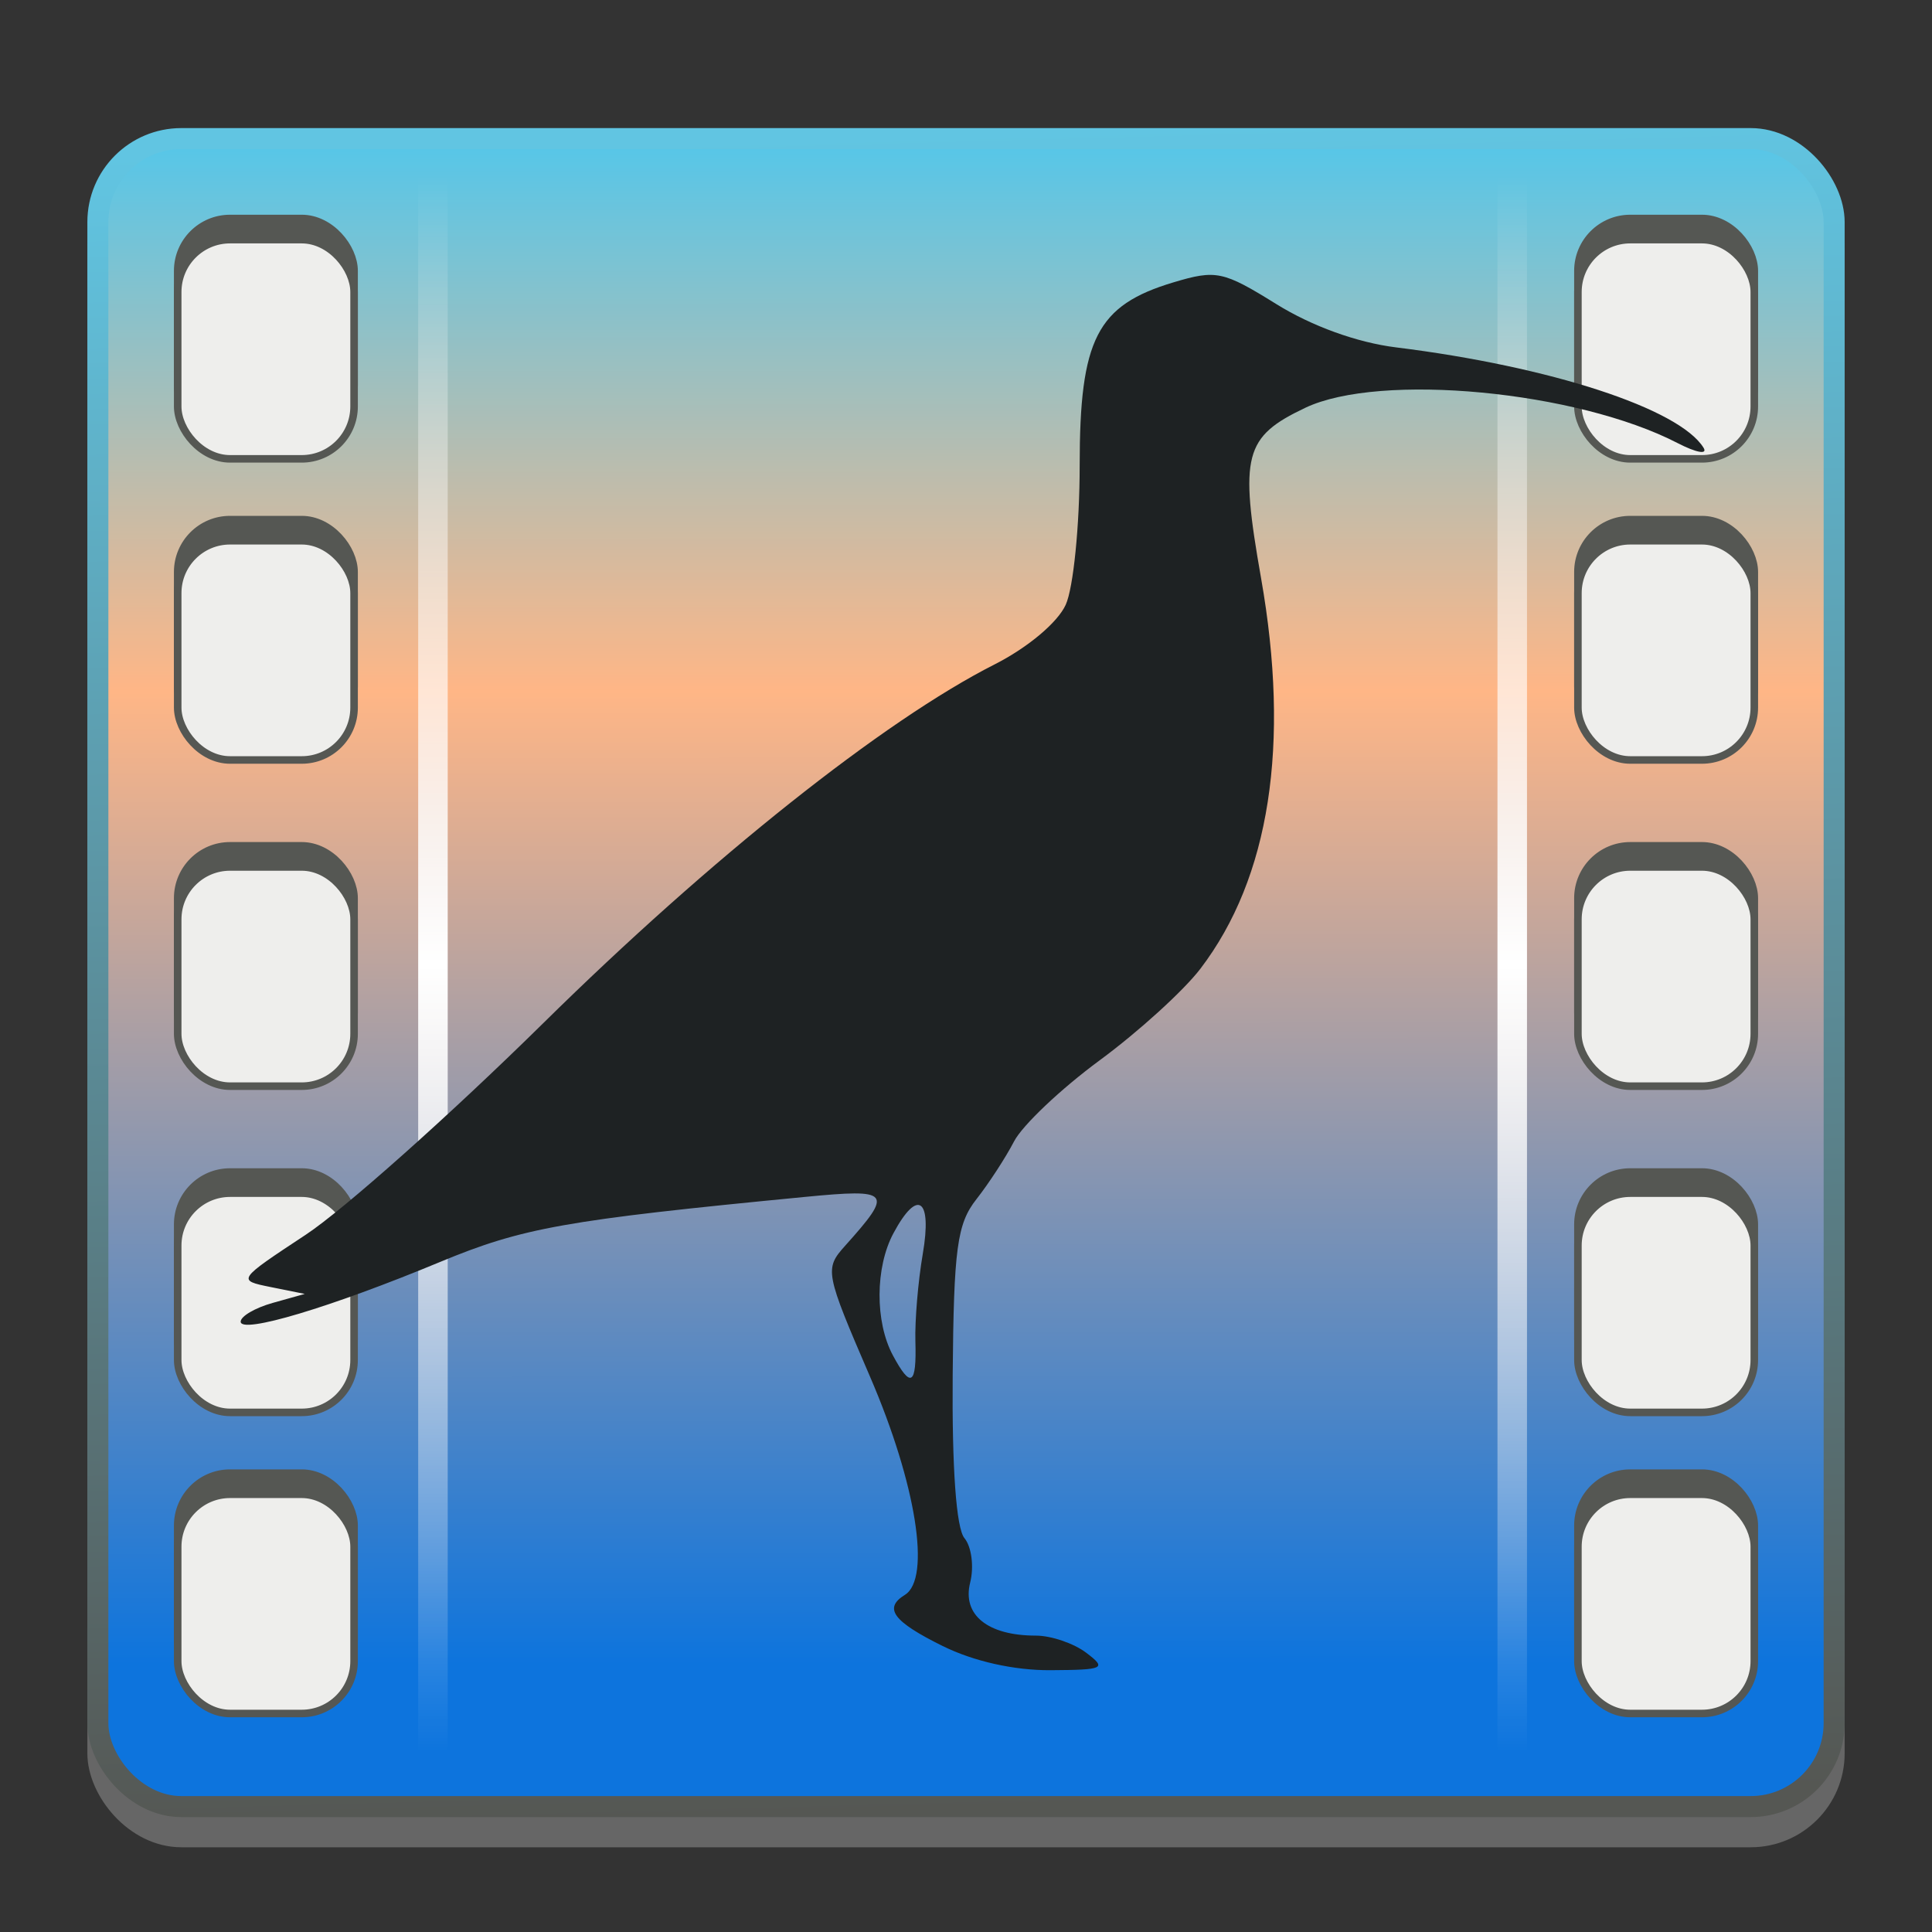 <?xml version="1.0" encoding="UTF-8" standalone="no"?>
<!-- Created with Inkscape (http://www.inkscape.org/) -->

<svg
   xmlns:dc="http://purl.org/dc/elements/1.1/"
   xmlns:cc="http://creativecommons.org/ns#"
   xmlns:rdf="http://www.w3.org/1999/02/22-rdf-syntax-ns#"
   xmlns:svg="http://www.w3.org/2000/svg"
   xmlns="http://www.w3.org/2000/svg"
   xmlns:xlink="http://www.w3.org/1999/xlink"
   xmlns:sodipodi="http://sodipodi.sourceforge.net/DTD/sodipodi-0.dtd"
   xmlns:inkscape="http://www.inkscape.org/namespaces/inkscape"
   width="128"
   height="128"
   id="svg2"
   version="1.1"
   inkscape:version="0.48.3.1 r9886"
   sodipodi:docname="curlew.svg">
  <rect width="100%" height="100%" fill="#333333" stroke="none"/>
  <defs
     id="defs4">
    <linearGradient
       id="linearGradient3066">
      <stop
         style="stop-color:#ffffff;stop-opacity:0;"
         offset="0"
         id="stop3068" />
      <stop
         id="stop3074"
         offset="0.5"
         style="stop-color:#ffffff;stop-opacity:1" />
      <stop
         style="stop-color:#ffffff;stop-opacity:0;"
         offset="1"
         id="stop3070" />
    </linearGradient>
    <linearGradient
       id="linearGradient3073">
      <stop
         style="stop-color:#555753;stop-opacity:1;"
         offset="0"
         id="stop3075" />
      <stop
         style="stop-color:#61c5e2;stop-opacity:1"
         offset="1"
         id="stop3077" />
    </linearGradient>
    <linearGradient
       id="linearGradient3065">
      <stop
         id="stop3067"
         offset="0"
         style="stop-color:#666666;stop-opacity:1" />
      <stop
         style="stop-color:#ffb686;stop-opacity:1;"
         offset="0.599"
         id="stop3069" />
      <stop
         id="stop3071"
         offset="1"
         style="stop-color:#4ec7ed;stop-opacity:0;" />
    </linearGradient>
    <linearGradient
       id="linearGradient3049">
      <stop
         style="stop-color:#666666;stop-opacity:1"
         offset="0"
         id="stop3051" />
      <stop
         id="stop3053"
         offset="0.618"
         style="stop-color:#ffb686;stop-opacity:1;" />
      <stop
         style="stop-color:#4ec7ed;stop-opacity:0;"
         offset="1"
         id="stop3055" />
    </linearGradient>
    <linearGradient
       id="linearGradient3030">
      <stop
         id="stop3032"
         offset="0"
         style="stop-color:#0d74dd;stop-opacity:1;" />
      <stop
         style="stop-color:#eeeeec;stop-opacity:1"
         offset="0.788"
         id="stop3034" />
      <stop
         id="stop3036"
         offset="1"
         style="stop-color:#4ec7ed;stop-opacity:1;" />
    </linearGradient>
    <linearGradient
       id="linearGradient3038">
      <stop
         id="stop3040"
         offset="0"
         style="stop-color:#2e3436;stop-opacity:1" />
      <stop
         style="stop-color:#ffb686;stop-opacity:1;"
         offset="0.629"
         id="stop3042" />
      <stop
         id="stop3044"
         offset="1"
         style="stop-color:#4ec7ed;stop-opacity:1;" />
    </linearGradient>
    <linearGradient
       inkscape:collect="always"
       id="linearGradient3805">
      <stop
         style="stop-color:#aa4400;stop-opacity:1;"
         offset="0"
         id="stop3807" />
      <stop
         style="stop-color:#aa4400;stop-opacity:0;"
         offset="1"
         id="stop3809" />
    </linearGradient>
    <linearGradient
       inkscape:collect="always"
       id="linearGradient3945">
      <stop
         style="stop-color:#ffffff;stop-opacity:1;"
         offset="0"
         id="stop3947" />
      <stop
         style="stop-color:#ffffff;stop-opacity:0;"
         offset="1"
         id="stop3949" />
    </linearGradient>
    <linearGradient
       id="linearGradient3938">
      <stop
         style="stop-color:#0d74dd;stop-opacity:1;"
         offset="0"
         id="stop3940" />
      <stop
         id="stop2996"
         offset="0.629"
         style="stop-color:#ffb686;stop-opacity:1;" />
      <stop
         style="stop-color:#4ec7ed;stop-opacity:1;"
         offset="1"
         id="stop3942" />
    </linearGradient>
    <linearGradient
       inkscape:collect="always"
       id="linearGradient3912">
      <stop
         style="stop-color:#ffffff;stop-opacity:1;"
         offset="0"
         id="stop3914" />
      <stop
         style="stop-color:#ffffff;stop-opacity:0;"
         offset="1"
         id="stop3916" />
    </linearGradient>
    <linearGradient
       inkscape:collect="always"
       id="linearGradient3031">
      <stop
         style="stop-color:#ffffff;stop-opacity:1;"
         offset="0"
         id="stop3033" />
      <stop
         style="stop-color:#ffffff;stop-opacity:0;"
         offset="1"
         id="stop3035" />
    </linearGradient>
    <linearGradient
       inkscape:collect="always"
       xlink:href="#linearGradient3031"
       id="linearGradient3883"
       gradientUnits="userSpaceOnUse"
       gradientTransform="translate(0.927,924.362)"
       x1="34.57"
       y1="-1.748"
       x2="54.773"
       y2="65.146" />
    <linearGradient
       inkscape:collect="always"
       xlink:href="#linearGradient3912"
       id="linearGradient3918"
       x1="30.529"
       y1="-3.544"
       x2="55.671"
       y2="65.595"
       gradientUnits="userSpaceOnUse" />
    <linearGradient
       inkscape:collect="always"
       xlink:href="#linearGradient3938"
       id="linearGradient3944"
       x1="65.548"
       y1="1048.322"
       x2="64.65"
       y2="925.015"
       gradientUnits="userSpaceOnUse"
       gradientTransform="matrix(1,0,0,0.961,0,38.866)" />
    <linearGradient
       inkscape:collect="always"
       xlink:href="#linearGradient3945"
       id="linearGradient3951"
       x1="67.454"
       y1="926.394"
       x2="67.86"
       y2="965.403"
       gradientUnits="userSpaceOnUse" />
    <linearGradient
       inkscape:collect="always"
       xlink:href="#linearGradient3805"
       id="linearGradient3811"
       x1="67.284"
       y1="952.906"
       x2="67.284"
       y2="929.293"
       gradientUnits="userSpaceOnUse" />
    <linearGradient
       inkscape:collect="always"
       xlink:href="#linearGradient3938"
       id="linearGradient3884"
       gradientUnits="userSpaceOnUse"
       gradientTransform="matrix(1,0,0,0.961,0,38.866)"
       x1="65.548"
       y1="1048.322"
       x2="64.65"
       y2="925.015" />
    <linearGradient
       inkscape:collect="always"
       xlink:href="#linearGradient3805"
       id="linearGradient3886"
       gradientUnits="userSpaceOnUse"
       x1="67.284"
       y1="952.906"
       x2="67.284"
       y2="929.293" />
    <linearGradient
       inkscape:collect="always"
       xlink:href="#linearGradient3938"
       id="linearGradient3907"
       gradientUnits="userSpaceOnUse"
       gradientTransform="matrix(0.928,0,0,0.891,4.628,107.966)"
       x1="64.691"
       y1="1040"
       x2="64.65"
       y2="925.015" />
    <linearGradient
       inkscape:collect="always"
       xlink:href="#linearGradient3073"
       id="linearGradient3079"
       x1="51.769"
       y1="1044.587"
       x2="48.735"
       y2="933.654"
       gradientUnits="userSpaceOnUse" />
    <linearGradient
       inkscape:collect="always"
       xlink:href="#linearGradient3066"
       id="linearGradient3072"
       x1="43.994"
       y1="1040.417"
       x2="43.994"
       y2="936.113"
       gradientUnits="userSpaceOnUse" />
  </defs>
  <sodipodi:namedview
     id="base"
     pagecolor="#ffffff"
     bordercolor="#666666"
     borderopacity="1.0"
     inkscape:pageopacity="0.0"
     inkscape:pageshadow="2"
     inkscape:zoom="5.2734375"
     inkscape:cx="52.753258"
     inkscape:cy="64"
     inkscape:document-units="px"
     inkscape:current-layer="layer1"
     showgrid="false"
     inkscape:window-width="1600"
     inkscape:window-height="842"
     inkscape:window-x="-4"
     inkscape:window-y="-3"
     inkscape:window-maximized="1"
     inkscape:snap-to-guides="false" />
  <g
     inkscape:label="Layer 1"
     inkscape:groupmode="layer"
     id="layer1"
     transform="translate(0,-924.362)">
    <rect
       ry="5.53"
       y="935.544"
       x="6.484"
       height="110.509"
       width="115.033"
       id="rect3057"
       style="fill:#666666;fill-opacity:1;stroke:#666666;stroke-width:1.392;stroke-opacity:1" />
    <rect
       style="fill:url(#linearGradient3907);fill-opacity:1;stroke:url(#linearGradient3079);stroke-width:1.392;stroke-opacity:1"
       id="rect3936"
       width="115.033"
       height="110.509"
       x="6.484"
       y="933.544"
       ry="5.53" />
    <g
       id="g3879"
       transform="translate(-0.436,0.264)"
       style="stroke:#2e3436;stroke-width:0.5">
      <g
         transform="translate(0,-1.4)"
         id="g3857"
         style="fill:#555753;stroke:#555753;stroke-width:0.5">
        <rect
           style="fill:#555753;fill-opacity:1;stroke:#555753;stroke-width:0.5"
           id="rect3859"
           width="11.686"
           height="14.524"
           x="104.977"
           y="939.974"
           ry="3.469" />
        <rect
           ry="3.469"
           y="959.924"
           x="104.977"
           height="14.524"
           width="11.686"
           id="rect3861"
           style="fill:#555753;fill-opacity:1;stroke:#555753;stroke-width:0.5" />
        <rect
           style="fill:#555753;fill-opacity:1;stroke:#555753;stroke-width:0.5"
           id="rect3863"
           width="11.686"
           height="14.524"
           x="104.977"
           y="981.536"
           ry="3.469" />
        <rect
           ry="3.469"
           y="1003.148"
           x="104.977"
           height="14.524"
           width="11.686"
           id="rect3865"
           style="fill:#555753;fill-opacity:1;stroke:#555753;stroke-width:0.5" />
        <rect
           style="fill:#555753;fill-opacity:1;stroke:#555753;stroke-width:0.5"
           id="rect3867"
           width="11.686"
           height="14.524"
           x="104.977"
           y="1023.098"
           ry="3.469" />
        <rect
           ry="3.469"
           y="939.974"
           x="12.209"
           height="14.524"
           width="11.686"
           id="rect3869"
           style="fill:#555753;fill-opacity:1;stroke:#555753;stroke-width:0.5" />
        <rect
           style="fill:#555753;fill-opacity:1;stroke:#555753;stroke-width:0.5"
           id="rect3871"
           width="11.686"
           height="14.524"
           x="12.209"
           y="959.924"
           ry="3.469" />
        <rect
           ry="3.469"
           y="981.536"
           x="12.209"
           height="14.524"
           width="11.686"
           id="rect3873"
           style="fill:#555753;fill-opacity:1;stroke:#555753;stroke-width:0.5" />
        <rect
           style="fill:#555753;fill-opacity:1;stroke:#555753;stroke-width:0.5"
           id="rect3875"
           width="11.686"
           height="14.524"
           x="12.209"
           y="1003.148"
           ry="3.469" />
        <rect
           ry="3.469"
           y="1023.098"
           x="12.209"
           height="14.524"
           width="11.686"
           id="rect3877"
           style="fill:#555753;fill-opacity:1;stroke:#555753;stroke-width:0.5" />
      </g>
      <g
         style="fill:#eeeeec;stroke:#555753;stroke-width:0.5;"
         id="g3845">
        <rect
           ry="3.469"
           y="939.974"
           x="104.977"
           height="14.524"
           width="11.686"
           id="rect3044"
           style="fill:#eeeeec;fill-opacity:1;stroke:#555753;stroke-width:0.5" />
        <rect
           style="fill:#eeeeec;fill-opacity:1;stroke:#555753;stroke-width:0.5"
           id="rect3046"
           width="11.686"
           height="14.524"
           x="104.977"
           y="959.924"
           ry="3.469" />
        <rect
           ry="3.469"
           y="981.536"
           x="104.977"
           height="14.524"
           width="11.686"
           id="rect3048"
           style="fill:#eeeeec;fill-opacity:1;stroke:#555753;stroke-width:0.5" />
        <rect
           style="fill:#eeeeec;fill-opacity:1;stroke:#555753;stroke-width:0.5"
           id="rect3050"
           width="11.686"
           height="14.524"
           x="104.977"
           y="1003.148"
           ry="3.469" />
        <rect
           ry="3.469"
           y="1023.098"
           x="104.977"
           height="14.524"
           width="11.686"
           id="rect3052"
           style="fill:#eeeeec;fill-opacity:1;stroke:#555753;stroke-width:0.5" />
        <rect
           style="fill:#eeeeec;fill-opacity:1;stroke:#555753;stroke-width:0.5"
           id="rect3839"
           width="11.686"
           height="14.524"
           x="12.209"
           y="939.974"
           ry="3.469" />
        <rect
           ry="3.469"
           y="959.924"
           x="12.209"
           height="14.524"
           width="11.686"
           id="rect3841"
           style="fill:#eeeeec;fill-opacity:1;stroke:#555753;stroke-width:0.5" />
        <rect
           style="fill:#eeeeec;fill-opacity:1;stroke:#555753;stroke-width:0.5"
           id="rect3843"
           width="11.686"
           height="14.524"
           x="12.209"
           y="981.536"
           ry="3.469" />
        <rect
           ry="3.469"
           y="1003.148"
           x="12.209"
           height="14.524"
           width="11.686"
           id="rect3845"
           style="fill:#eeeeec;fill-opacity:1;stroke:#555753;stroke-width:0.5" />
        <rect
           style="fill:#eeeeec;fill-opacity:1;stroke:#555753;stroke-width:0.5"
           id="rect3847"
           width="11.686"
           height="14.524"
           x="12.209"
           y="1023.098"
           ry="3.469" />
      </g>
    </g>
    <path
       style="fill:none;stroke:url(#linearGradient3072);stroke-width:1.956;fill-opacity:1"
       d="m 100.189,934.29 -71.505,0 0,108.202 71.505,0 0,-108.202 z"
       id="path3023"
       inkscape:connector-curvature="0" />
    <path
       style="fill:#1e2223;fill-opacity:1"
       d="m 62.46,1033.419 c -3.295,-1.631 -3.943,-2.507 -2.509,-3.393 1.749,-1.081 0.748,-7.364 -2.299,-14.432 -2.995,-6.947 -3.036,-7.161 -1.659,-8.698 3.214,-3.587 3.048,-3.787 -2.677,-3.234 -15.896,1.537 -18.688,2.035 -24.174,4.314 -7.225,3.001 -13.197,4.788 -13.197,3.949 0,-0.356 0.955,-0.915 2.123,-1.242 l 2.123,-0.595 -2.251,-0.454 c -2.245,-0.453 -2.239,-0.462 2.316,-3.467 2.512,-1.657 9.605,-7.977 15.762,-14.044 11.076,-10.914 22.539,-20.024 29.874,-23.741 2.196,-1.113 4.177,-2.773 4.714,-3.951 0.509,-1.117 0.925,-5.268 0.925,-9.225 0,-8.387 1.141,-10.617 6.21,-12.136 2.832,-0.849 3.297,-0.75 6.823,1.441 2.349,1.46 5.353,2.547 7.921,2.865 10.235,1.269 18.775,4.056 20.38,6.652 0.289,0.468 -0.483,0.329 -1.717,-0.309 -6.68,-3.455 -19.713,-4.692 -24.666,-2.341 -4.051,1.922 -4.368,3.14 -2.934,11.282 1.945,11.044 0.576,19.861 -4.019,25.884 -1.104,1.447 -4.107,4.178 -6.674,6.067 -2.567,1.89 -5.119,4.307 -5.672,5.373 -0.553,1.066 -1.675,2.789 -2.494,3.831 -1.281,1.628 -1.501,3.259 -1.571,11.655 -0.051,6.151 0.236,10.144 0.778,10.797 0.473,0.569 0.644,1.894 0.38,2.944 -0.538,2.143 1.162,3.515 4.355,3.515 1.008,0 2.508,0.51 3.332,1.134 1.383,1.046 1.2,1.135 -2.362,1.157 -2.411,0.015 -5.092,-0.586 -7.141,-1.6 z m -1.813,-20.184 c -0.041,-1.38 0.178,-3.986 0.488,-5.79 0.633,-3.686 -0.339,-4.373 -1.944,-1.374 -1.21,2.26 -1.227,5.86 -0.038,8.081 1.193,2.228 1.581,1.99 1.494,-0.917 z"
       id="path2998"
       inkscape:connector-curvature="0" />
  </g>
</svg>
